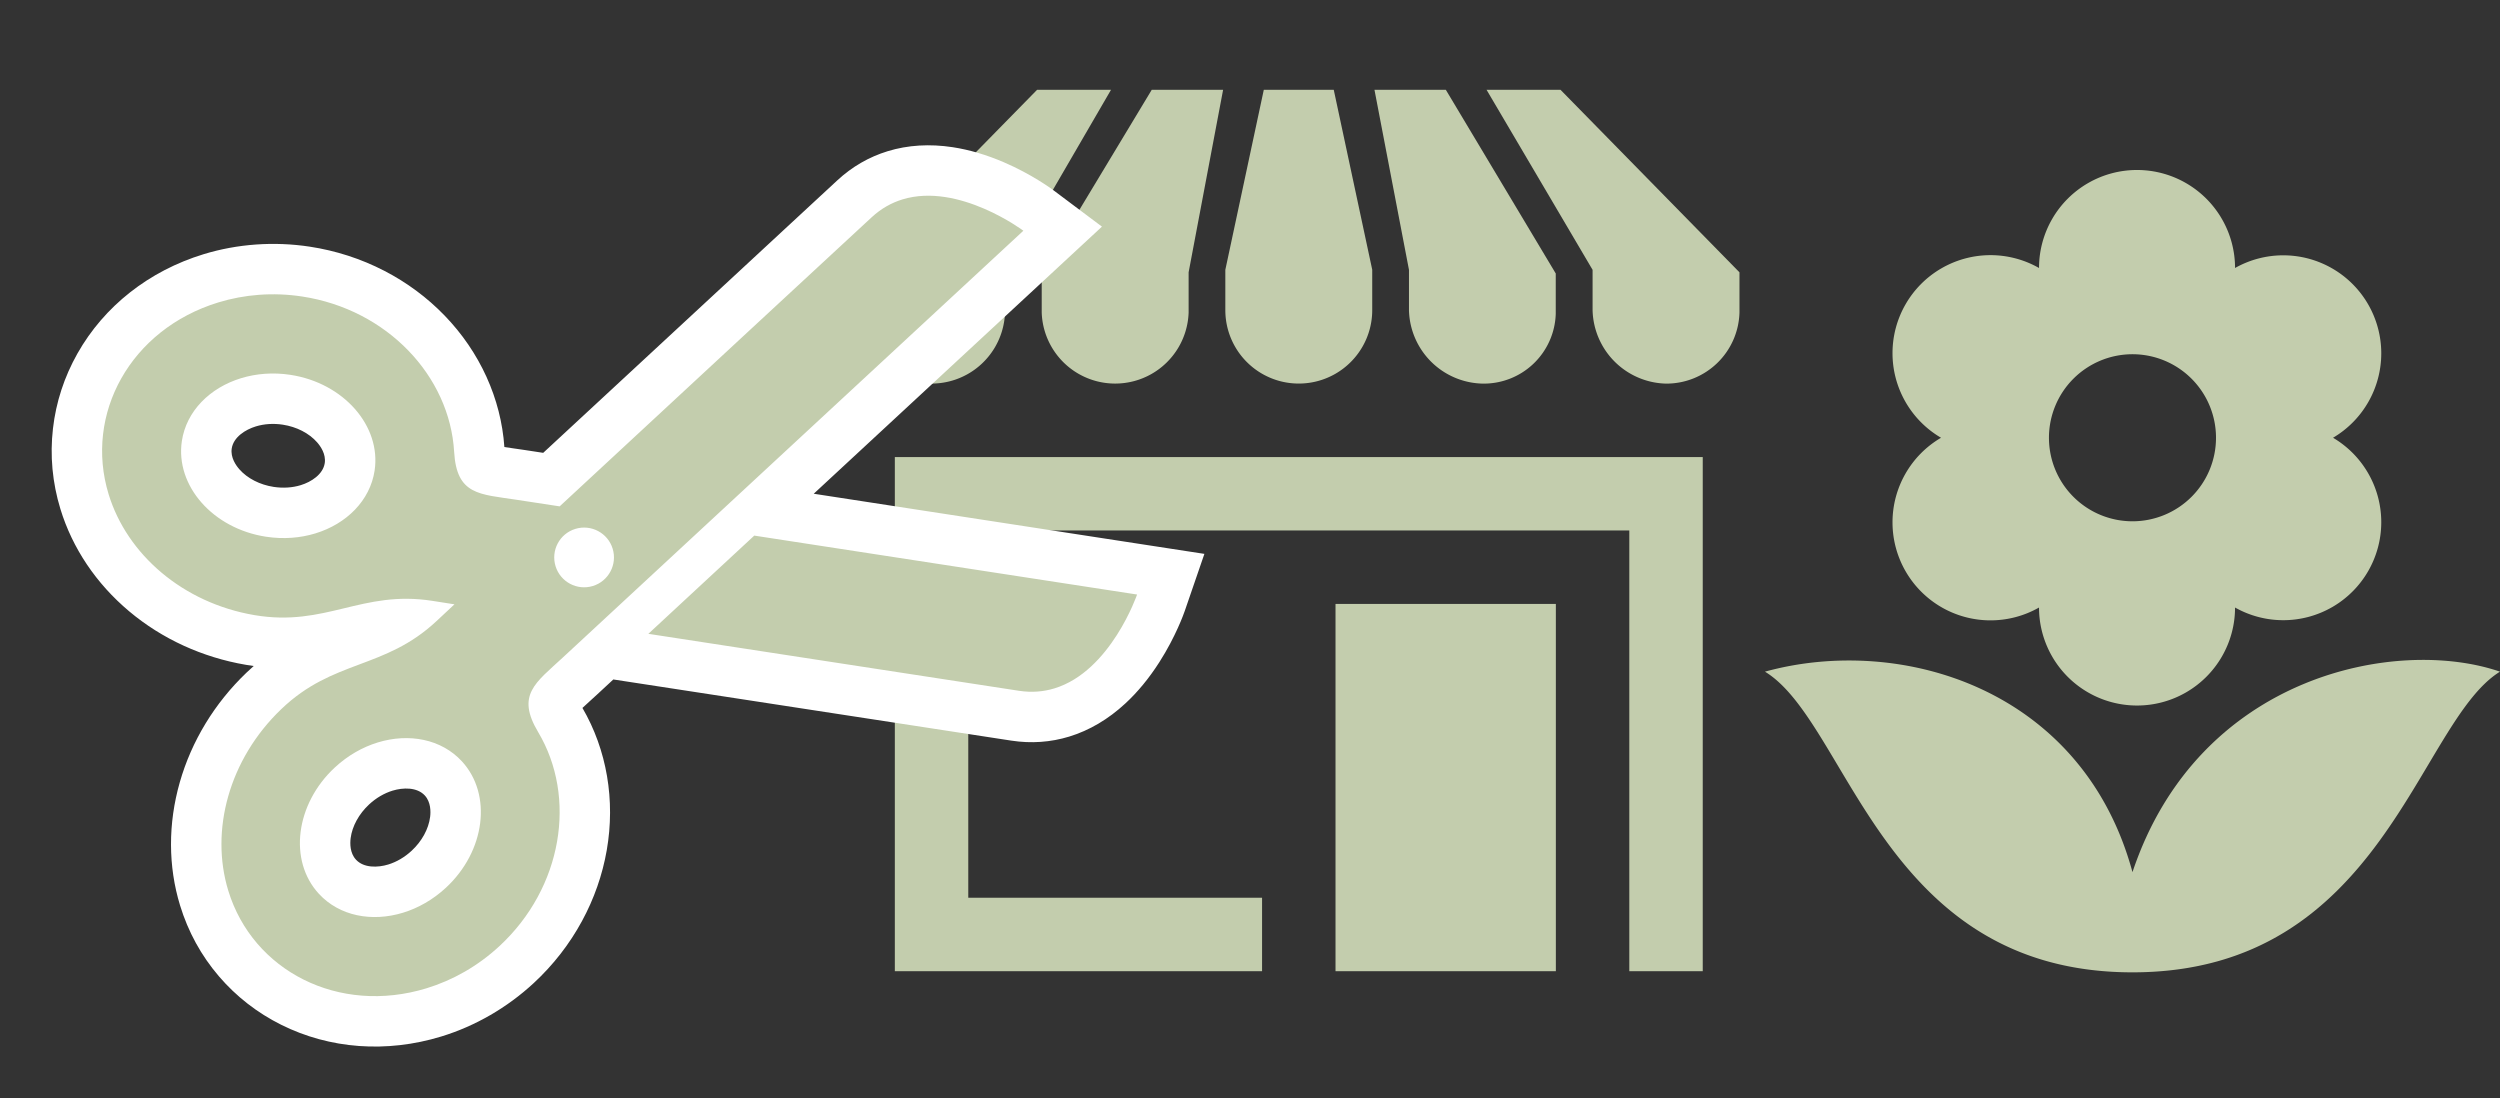 <svg xmlns="http://www.w3.org/2000/svg" width="247.91" height="108.915" viewBox="0 0 247.91 108.915">
  <rect x="0" y="0" width="247.91" height="108.915" fill="#333333" stroke="none"/>
  <defs>
    <style>
      .cls-1, .cls-2, .cls-3 {
        fill: #c3cdad;
      }

      .cls-3 {
        fill-rule: evenodd;
      }

      .cls-4, .cls-5 {
        stroke: none;
      }

      .cls-5 {
        fill: #fff;
      }
    </style>
  </defs>
  <g id="アイコン" transform="translate(-109.907 -1151.095)">
    <path id="iconmonstr-shop-1" class="cls-1" d="M36.195,0l-3.42,18.1v4a7.288,7.288,0,0,1-14.567,0V18.1L29.119,0h7.076ZM25.08,0,14.567,18.1v4A7.288,7.288,0,0,1,0,22.1V18.1L17.749,0H25.08ZM87.4,22.1a7.251,7.251,0,0,1-7.283,7.036,7.466,7.466,0,0,1-7.283-7.283v-4L62.32,0h7.334L87.4,18.1ZM50.983,17.844v4a7.283,7.283,0,1,1-14.567.007v-4L40.23,0h6.937l3.816,17.844ZM58.281,0l10.9,18.216v4a7.141,7.141,0,0,1-7.272,6.919,7.466,7.466,0,0,1-7.283-7.283v-4L51.205,0ZM3.642,36.417V87.4H40.058V80.117H10.925V43.7h65.55V87.4h7.283V36.417Zm65.55,14.567H47.342V87.4h21.85Z" transform="translate(195 1160)"/>
    <g id="iconmonstr-cut-1" class="cls-2" transform="translate(115.273 1182.926) rotate(-17)">
      <path class="cls-4" d="M 15.969 76.577 C 10.95 76.577 6.291 74.777 2.85 71.509 C -0.6 68.233 -2.5 63.816 -2.5 59.072 C -2.5 55.495 -1.414 51.926 0.639 48.752 C 2.707 45.556 5.653 42.932 9.161 41.163 C 12.857 39.296 16.055 39.097 18.876 38.922 C 20.247 38.837 21.52 38.758 22.809 38.513 C 21.584 38.299 20.369 38.227 19.066 38.149 C 16.244 37.981 13.045 37.791 9.342 35.932 C 5.827 34.166 2.873 31.544 0.799 28.347 C -1.264 25.168 -2.354 21.593 -2.354 18.009 C -2.354 13.268 -0.457 8.852 2.987 5.576 C 6.429 2.303 11.092 0.5 16.119 0.5 C 19.25 0.5 22.429 1.231 25.311 2.614 C 33.926 6.753 38.661 16 36.57 24.602 C 36.468 25.021 36.258 26.03 36.509 26.344 C 36.818 26.731 37.854 27.216 38.857 27.684 C 39.146 27.82 39.446 27.96 39.762 28.112 L 42.563 29.46 C 53.532 24.14 65.678 18.271 73.03 14.719 C 75.965 13.301 78.212 12.216 79.441 11.621 C 80.888 10.92 82.415 10.566 83.978 10.566 C 85.685 10.566 87.432 10.989 89.169 11.824 C 90.478 12.454 91.786 13.319 93.057 14.396 C 95.17 16.187 96.496 17.991 96.552 18.067 L 98.318 20.487 L 95.621 21.792 L 61.281 38.409 L 95.855 55.087 L 98.549 56.386 L 96.793 58.807 C 96.737 58.883 95.413 60.695 93.301 62.494 C 92.03 63.576 90.721 64.445 89.412 65.077 C 87.673 65.916 85.924 66.342 84.214 66.342 C 84.214 66.342 84.214 66.342 84.214 66.342 C 82.659 66.342 81.14 65.99 79.699 65.297 C 78.073 64.515 74.29 62.691 69.5 60.38 C 63.024 57.256 54.154 52.977 46.198 49.147 L 42.635 47.431 L 39.593 48.904 C 39.277 49.057 38.977 49.198 38.687 49.334 C 37.686 49.805 36.651 50.291 36.344 50.678 C 36.094 50.993 36.307 52.002 36.41 52.421 C 38.52 61.013 33.809 70.27 25.208 74.436 C 22.316 75.837 19.121 76.577 15.969 76.577 L 15.969 76.577 Z M 18.479 51.851 C 17.236 51.851 15.954 52.154 14.771 52.726 C 12.978 53.594 11.584 54.977 10.844 56.621 C 10.172 58.115 10.14 59.639 10.754 60.913 C 11.589 62.651 13.571 63.729 15.927 63.729 C 17.168 63.729 18.449 63.427 19.63 62.855 C 21.423 61.989 22.818 60.606 23.557 58.961 C 24.23 57.465 24.263 55.938 23.65 54.662 C 22.817 52.928 20.836 51.851 18.479 51.851 Z M 43.404 37.327 C 43.15 37.327 42.943 37.534 42.943 37.788 C 42.943 38.043 43.15 38.25 43.404 38.25 C 43.659 38.25 43.866 38.043 43.866 37.788 C 43.866 37.534 43.659 37.327 43.404 37.327 Z M 16.075 13.345 C 13.709 13.345 11.721 14.427 10.887 16.17 C 10.279 17.445 10.316 18.972 10.993 20.467 C 11.737 22.111 13.135 23.49 14.93 24.352 C 16.108 24.918 17.383 25.218 18.619 25.218 C 20.983 25.218 22.969 24.136 23.802 22.395 C 24.411 21.119 24.374 19.592 23.698 18.096 C 22.955 16.452 21.557 15.072 19.762 14.209 C 18.586 13.643 17.311 13.345 16.075 13.345 Z"/>
      <path class="cls-5" d="M 15.969 74.077 C 15.969 74.077 15.969 74.077 15.969 74.077 L 15.969 74.077 M 15.969 74.077 C 18.677 74.077 21.469 73.469 24.119 72.186 C 31.791 68.47 35.779 60.335 33.983 53.018 C 32.956 48.845 35.152 48.276 38.504 46.653 L 94.532 19.541 C 94.532 19.541 89.805 13.066 83.978 13.066 C 82.86 13.066 81.703 13.304 80.53 13.871 C 76.052 16.039 58.066 24.718 42.567 32.236 L 38.678 30.365 C 35.321 28.75 33.126 28.185 34.141 24.011 C 35.922 16.686 31.914 8.56 24.229 4.868 C 21.588 3.6 18.808 3 16.119 3 C 6.993 3 0.146 9.697 0.146 18.009 C 0.146 24.256 4.04 30.471 10.464 33.697 C 16.881 36.92 21.382 34.408 27.76 37.508 L 29.75 38.475 L 27.57 39.542 C 21.201 42.657 16.695 40.157 10.286 43.395 C 3.874 46.629 4.998779331799597e-06 52.841 4.998779331799597e-06 59.072 C 4.998779331799597e-06 67.396 6.867 74.077 15.969 74.077 M 18.479 49.351 C 21.699 49.351 24.601 50.868 25.904 53.579 C 27.842 57.615 25.517 62.788 20.719 65.106 C 19.146 65.867 17.498 66.229 15.927 66.229 C 12.707 66.229 9.805 64.71 8.502 61.998 C 6.559 57.966 8.885 52.797 13.682 50.476 C 15.257 49.714 16.906 49.351 18.479 49.351 M 43.404 34.827 C 45.039 34.827 46.366 36.153 46.366 37.788 C 46.366 39.423 45.039 40.75 43.404 40.75 C 41.77 40.75 40.443 39.423 40.443 37.788 C 40.443 36.153 41.766 34.827 43.404 34.827 M 16.075 10.845 C 17.639 10.845 19.278 11.202 20.845 11.956 C 25.651 14.266 27.985 19.435 26.058 23.474 C 24.757 26.192 21.847 27.718 18.619 27.718 C 17.055 27.718 15.415 27.359 13.848 26.605 C 9.043 24.299 6.705 19.131 8.632 15.091 C 9.933 12.372 12.844 10.845 16.075 10.845 M 84.214 63.842 C 90.049 63.842 94.769 57.338 94.769 57.338 L 60.175 40.651 L 47.282 46.894 C 61.004 53.5 76.913 61.184 80.783 63.044 C 81.95 63.606 83.102 63.842 84.214 63.842 M 15.969 79.077 C 10.307 79.077 5.036 77.033 1.128 73.322 C -0.8 71.49 -2.312 69.34 -3.366 66.932 C -4.45 64.453 -5 61.808 -5 59.072 C -5 55.012 -3.776 50.974 -1.46 47.394 C 0.849 43.826 4.132 40.899 8.035 38.931 C 8.335 38.779 8.632 38.638 8.926 38.505 C 8.693 38.398 8.457 38.285 8.22 38.166 C 4.309 36.201 1.017 33.277 -1.299 29.707 C -3.624 26.123 -4.854 22.077 -4.854 18.009 C -4.854 15.276 -4.305 12.634 -3.224 10.157 C -2.172 7.747 -0.662 5.597 1.264 3.765 C 5.172 0.047 10.448 -2 16.119 -2 C 19.622 -2 23.175 -1.184 26.392 0.36 C 28.765 1.5 30.908 2.997 32.764 4.81 C 34.569 6.573 36.058 8.59 37.188 10.804 C 39.477 15.288 40.133 20.323 39.044 25.006 C 39.33 25.146 39.645 25.293 39.915 25.42 C 40.211 25.558 40.517 25.701 40.846 25.859 L 42.559 26.683 C 53.236 21.507 64.83 15.905 71.94 12.469 C 74.875 11.051 77.122 9.966 78.351 9.37 C 80.142 8.504 82.034 8.066 83.978 8.066 C 86.063 8.066 88.174 8.572 90.252 9.571 C 91.752 10.293 93.24 11.274 94.673 12.489 C 96.972 14.437 98.414 16.378 98.571 16.593 L 102.103 21.432 L 96.71 24.042 L 67.027 38.405 L 96.942 52.835 L 102.33 55.434 L 98.816 60.275 C 98.659 60.491 97.219 62.441 94.921 64.397 C 93.488 65.617 92 66.604 90.498 67.328 C 88.418 68.333 86.303 68.842 84.214 68.842 L 84.213 68.842 C 82.281 68.842 80.397 68.407 78.615 67.55 C 76.988 66.768 73.203 64.942 68.411 62.63 C 61.936 59.507 53.068 55.229 45.113 51.399 L 42.638 50.207 L 40.682 51.154 C 40.354 51.313 40.047 51.457 39.751 51.596 C 39.482 51.723 39.168 51.871 38.883 52.011 C 39.983 56.69 39.338 61.726 37.061 66.215 C 35.936 68.431 34.453 70.451 32.653 72.219 C 30.803 74.037 28.664 75.54 26.298 76.686 C 23.068 78.25 19.496 79.077 15.969 79.077 L 15.969 79.077 Z M 18.479 54.351 C 17.611 54.351 16.705 54.567 15.86 54.976 C 14.613 55.58 13.616 56.553 13.124 57.646 C 12.914 58.115 12.618 59.022 13.006 59.827 L 13.007 59.83 L 13.008 59.833 C 13.503 60.862 14.84 61.229 15.927 61.229 C 16.793 61.229 17.697 61.013 18.541 60.605 C 19.789 60.002 20.785 59.029 21.277 57.936 C 21.489 57.465 21.786 56.555 21.397 55.744 C 20.903 54.717 19.566 54.351 18.479 54.351 Z M 13.144 17.246 C 12.758 18.057 13.057 18.966 13.27 19.436 C 13.765 20.529 14.764 21.499 16.011 22.098 C 16.856 22.504 17.756 22.718 18.619 22.718 C 19.71 22.718 21.052 22.35 21.547 21.318 C 21.932 20.506 21.633 19.597 21.42 19.127 C 20.926 18.033 19.927 17.062 18.679 16.462 C 17.839 16.058 16.938 15.845 16.075 15.845 C 14.983 15.845 13.64 16.213 13.144 17.246 Z"/>
    </g>
    <path id="iconmonstr-flower-3" class="cls-3" d="M1,49.7c13.5-3.714,31.508,1.673,36.445,19.879C44.021,49.9,63.794,46.215,73.889,49.7,65.716,54.746,62.3,79.516,37.445,79.516S9.326,54.763,1,49.7ZM28.178,9.671a9.719,9.719,0,0,1,19.438,0,9.719,9.719,0,0,1,9.717,16.834,9.719,9.719,0,0,1-9.717,16.834,9.719,9.719,0,0,1-19.438,0A9.719,9.719,0,0,1,18.46,26.505,9.719,9.719,0,0,1,28.178,9.671Zm9.267,8.551a8.283,8.283,0,1,1-8.283,8.283A8.286,8.286,0,0,1,37.445,18.222Z" transform="translate(283.927 1168)"/>
  </g>
</svg>
